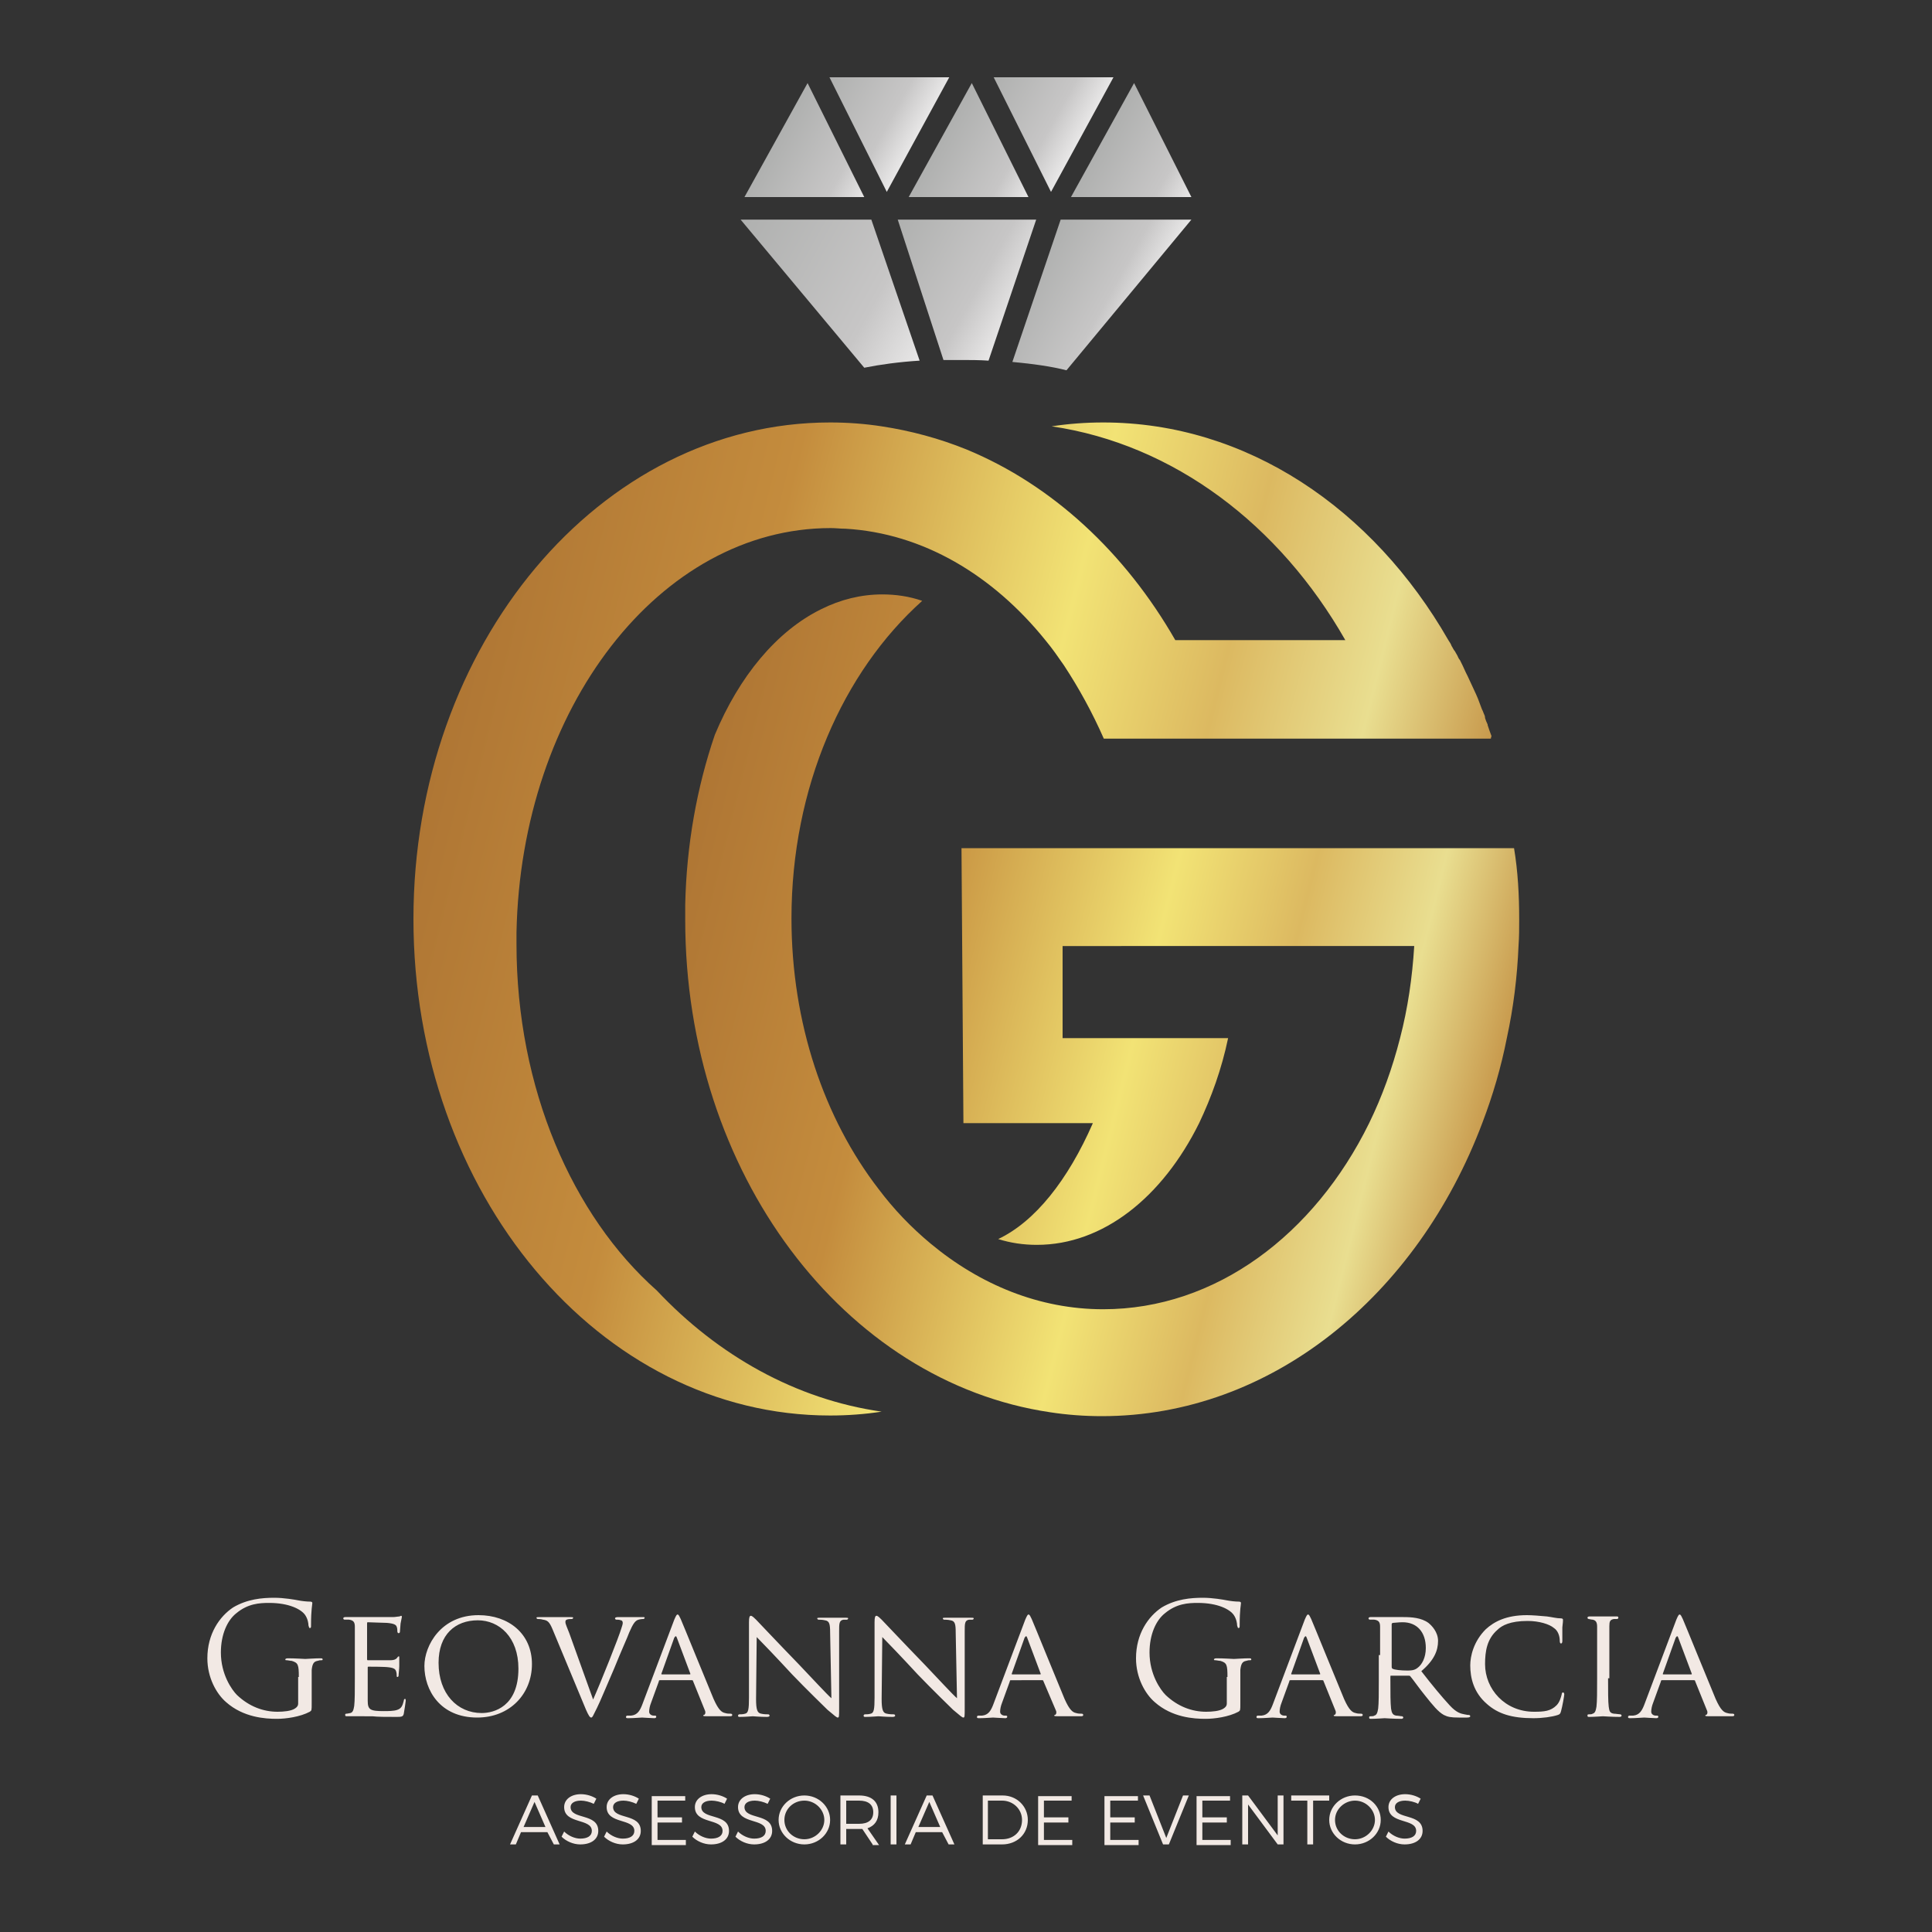 <svg id="Layer_1" xmlns="http://www.w3.org/2000/svg" viewBox="0 0 300 300"><rect x="0" y="0" width="300" height="300" fill="#333333" stroke="none"/><style>.st10{fill:#f2e9e4}</style><g id="LOGO"><linearGradient id="SVGID_1_" gradientUnits="userSpaceOnUse" x1="66.438" y1="121.95" x2="220.155" y2="160.276"><stop offset="0" stop-color="#af7634"/><stop offset=".274" stop-color="#c48c3d"/><stop offset=".57" stop-color="#f2e375"/><stop offset=".729" stop-color="#dcb961"/><stop offset=".877" stop-color="#e9de90"/><stop offset="1" stop-color="#c89a4d"/></linearGradient><path d="M231.5 114.7h-60.1c-1.8-4.1-3.9-7.9-6.2-11.4-.9-1.3-1.8-2.6-2.8-3.8-8.2-10.2-19.1-16.7-31.1-17.4-.8 0-1.5-.1-2.3-.1-26.5 0-48.1 27.9-48.8 62.8v1.8c0 22.4 8.7 42.2 21.8 53.8 9.5 10.1 21.6 16.9 34.9 18.8-2.6.4-5.3.6-8 .6-35.8 0-64.7-34.5-64.7-77.1s29-77.1 64.7-77.1c2.7 0 5.4.2 8 .6 4.6.7 9 1.9 13.2 3.6 13.3 5.5 24.6 16 32.4 29.6h26.4c-10.2-17.9-26.6-30.4-45.6-33.2 2.6-.4 5.3-.6 8-.6 22.3 0 41.9 13.4 53.6 33.8.2.3.4.6.5.9.2.3.3.6.5.8.1.2.3.5.4.7.1.2.2.5.4.7.3.6.6 1.2.9 1.9l.3.6c.4.9.9 1.9 1.3 2.8.1.2.2.5.3.7.2.5.4 1.1.6 1.6.1.2.2.4.3.7.1.2.2.4.2.7.1.3.2.6.4 1v.1c.2.6.4 1.2.6 1.7-.1.3-.1.3-.1.4z" fill="url(#SVGID_1_)"/><linearGradient id="SVGID_2_" gradientUnits="userSpaceOnUse" x1="103.351" y1="143.965" x2="230.553" y2="175.68"><stop offset="0" stop-color="#af7634"/><stop offset=".274" stop-color="#c48c3d"/><stop offset=".57" stop-color="#f2e375"/><stop offset=".729" stop-color="#dcb961"/><stop offset=".877" stop-color="#e9de90"/><stop offset="1" stop-color="#c89a4d"/></linearGradient><path d="M235.9 142.8c0 1.3 0 2.7-.1 4-.2 4.9-.8 9.7-1.8 14.3-.9 4.6-2.2 9-3.8 13.2-10.1 26.9-32.8 45.6-59.1 45.6-2.7 0-5.4-.2-8-.6-32-4.7-56.7-37.1-56.7-76.5v-2.3c.2-9.3 1.8-18.2 4.6-26.4 3.8-9.1 9.6-16.1 16.5-19.5 3-1.5 6.2-2.3 9.5-2.3 2.1 0 4.2.3 6.2 1-12.3 11-20.3 29-20.3 49.3 0 16.3 5.1 31.1 13.5 42 2.4 3.2 5.1 6 8.1 8.5 7.7 6.4 16.9 10.2 26.8 10.2 17.5 0 32.8-11.6 41.3-28.9 2-4.1 3.6-8.5 4.8-13.2 1.2-4.6 1.9-9.4 2.2-14.3H165v14.3h25.7c-1 4.8-2.6 9.2-4.5 13.2-5.7 11.5-14.9 18.9-25.2 18.9-2.1 0-4.1-.3-6-.9 5.7-2.7 10.8-9.1 14.7-18h-20.1l-.3-42.7h85.8c.6 3.6.8 7.3.8 11.1z" fill="url(#SVGID_2_)"/><g><linearGradient id="SVGID_3_" gradientUnits="userSpaceOnUse" x1="120.451" y1="21.718" x2="134.777" y2="29.659"><stop offset="0" stop-color="#afb0af"/><stop offset=".696" stop-color="#c7c6c6"/><stop offset="1" stop-color="#e8e7e7"/></linearGradient><path fill="url(#SVGID_3_)" d="M125.4 12.9l8.8 17.7h-18.6z"/><linearGradient id="SVGID_4_" gradientUnits="userSpaceOnUse" x1="171.16" y1="21.718" x2="185.486" y2="29.659"><stop offset="0" stop-color="#afb0af"/><stop offset=".696" stop-color="#c7c6c6"/><stop offset="1" stop-color="#e8e7e7"/></linearGradient><path fill="url(#SVGID_4_)" d="M166.3 30.6l9.8-17.7 8.9 17.7z"/><linearGradient id="SVGID_5_" gradientUnits="userSpaceOnUse" x1="145.949" y1="21.718" x2="160.274" y2="29.659"><stop offset="0" stop-color="#afb0af"/><stop offset=".696" stop-color="#c7c6c6"/><stop offset="1" stop-color="#e8e7e7"/></linearGradient><path fill="url(#SVGID_5_)" d="M141.1 30.6l9.8-17.7 8.8 17.7z"/><linearGradient id="SVGID_6_" gradientUnits="userSpaceOnUse" x1="128.266" y1="12.963" x2="142.591" y2="20.904"><stop offset="0" stop-color="#afb0af"/><stop offset=".696" stop-color="#c7c6c6"/><stop offset="1" stop-color="#e8e7e7"/></linearGradient><path fill="url(#SVGID_6_)" d="M147.4 12l-9.7 17.8-8.9-17.8z"/><linearGradient id="SVGID_7_" gradientUnits="userSpaceOnUse" x1="153.764" y1="12.963" x2="168.089" y2="20.904"><stop offset="0" stop-color="#afb0af"/><stop offset=".696" stop-color="#c7c6c6"/><stop offset="1" stop-color="#e8e7e7"/></linearGradient><path fill="url(#SVGID_7_)" d="M172.9 12l-9.7 17.8-8.9-17.8z"/><linearGradient id="SVGID_8_" gradientUnits="userSpaceOnUse" x1="114.803" y1="34.501" x2="145.355" y2="51.436"><stop offset="0" stop-color="#afb0af"/><stop offset=".696" stop-color="#c7c6c6"/><stop offset="1" stop-color="#e8e7e7"/></linearGradient><path d="M142.8 56c-3.2.2-6.1.6-8.6 1.1l-19.2-23h20.3l7.5 21.9z" fill="url(#SVGID_8_)"/><linearGradient id="SVGID_9_" gradientUnits="userSpaceOnUse" x1="161.439" y1="39.783" x2="176.999" y2="48.409"><stop offset="0" stop-color="#afb0af"/><stop offset=".696" stop-color="#c7c6c6"/><stop offset="1" stop-color="#e8e7e7"/></linearGradient><path d="M185 34.1l-19.4 23.4c-2.3-.6-5.2-1-8.4-1.3l7.5-22.1H185z" fill="url(#SVGID_9_)"/><linearGradient id="SVGID_10_" gradientUnits="userSpaceOnUse" x1="138.134" y1="36.343" x2="158.202" y2="47.466"><stop offset="0" stop-color="#afb0af"/><stop offset=".696" stop-color="#c7c6c6"/><stop offset="1" stop-color="#e8e7e7"/></linearGradient><path d="M160.9 34.1L153.5 56c-1.4-.1-2.9-.1-4.4-.1h-2.6l-7.1-21.8h21.5z" fill="url(#SVGID_10_)"/></g></g><path class="st10" d="M46.4 260.4c0-1.9-.1-2.2-1.1-2.5-.2 0-.6-.1-.8-.1-.1 0-.2 0-.2-.1s.1-.2.4-.2c1.1 0 2.6.1 2.7.1.1 0 1.6-.1 2.3-.1.3 0 .4 0 .4.2 0 .1-.1.1-.2.1-.2 0-.3 0-.6.1-.6.1-.8.5-.9 1.4v5.2c0 1.1 0 1.1-.3 1.3-1.5.8-3.7 1.1-5.1 1.1-1.8 0-5.2-.2-7.9-2.6-1.5-1.3-2.9-3.8-2.9-6.8 0-3.8 1.9-6.5 4-7.9 2.2-1.3 4.5-1.5 6.4-1.5 1.5 0 3.2.3 3.7.4.5.1 1.3.2 1.9.2.2 0 .3.1.3.2 0 .3-.2 1-.2 3.4 0 .4 0 .5-.2.5-.1 0-.1-.1-.2-.4 0-.3-.1-1-.5-1.6-.6-.9-2.5-1.9-5.6-1.9-1.5 0-3.3.1-5.1 1.6-1.4 1.1-2.4 3.3-2.4 6.1 0 3.4 1.7 5.8 2.5 6.6 1.9 1.8 4.1 2.6 6.3 2.6.9 0 2.1-.1 2.7-.5.3-.2.5-.4.5-.8v-4.1zM55.1 257v-4.4c0-.7-.2-1-.9-1.1h-.7c-.1 0-.2-.1-.2-.2s.1-.2.3-.2H61c.4 0 .8-.1 1-.1.1 0 .2-.1.3-.1.1 0 .1.1.1.2s-.1.4-.2 1c0 .2-.1 1.1-.1 1.3 0 .1-.1.2-.2.2s-.2-.1-.2-.3c0-.1 0-.5-.1-.7-.1-.3-.4-.5-1.5-.6-.4 0-2.8-.1-3-.1-.1 0-.1.1-.1.2v5.5c0 .1 0 .2.1.2h3.5c.5 0 .8-.1 1-.3.1-.1.2-.3.3-.3.1 0 .1 0 .1.2v1.3c0 .4-.1 1.2-.1 1.3 0 .2 0 .4-.2.4-.1 0-.1-.1-.1-.2 0-.2 0-.4-.1-.7-.1-.3-.3-.5-1.1-.6-.6-.1-2.8-.1-3.2-.1-.1 0-.1.1-.1.1v5.2c0 1.4.4 1.6 2.5 1.6.6 0 1.6 0 2.1-.2.6-.2.8-.6 1-1.4 0-.2.1-.3.2-.3s.1.2.1.3-.2 1.5-.3 2c-.1.5-.4.5-1.2.5-1.6 0-2.8 0-3.7-.1H56h-2.1c-.2 0-.3 0-.3-.2 0-.1 0-.2.2-.2s.5-.1.6-.1c.4-.1.5-.5.6-1.1.1-.8.1-2.4.1-4.4V257zM74.3 250.8c4.7 0 8.3 2.9 8.3 7.6 0 4.6-3.4 8.3-8.5 8.3-5.8 0-8.2-4.3-8.2-8 0-3.2 2.6-7.9 8.4-7.9zm.5 15.2c1.9 0 5.7-1 5.7-6.9 0-4.9-3-7.5-6.3-7.5-3.5 0-6.1 2.2-6.1 6.6 0 4.8 2.9 7.8 6.7 7.8zM92.1 263.9c1.2-2.7 4-9.7 4.4-11.1.1-.3.2-.6.2-.8s-.1-.4-.3-.4c-.2-.1-.5-.1-.7-.1-.1 0-.2-.1-.2-.2s.1-.2.5-.2h3.8c.2 0 .3 0 .3.1s-.1.2-.2.2-.6 0-1 .2c-.3.2-.6.5-1.2 1.9-.2.6-1.3 3-2.3 5.5-1.3 3-2.2 5.2-2.7 6.2-.6 1.2-.7 1.5-.9 1.5-.2 0-.4-.3-.8-1.2L85.8 253c-.5-1.2-.8-1.4-1.5-1.5-.3-.1-.7-.1-.8-.1-.1 0-.2-.1-.2-.2s.2-.1.6-.1h4.5c.4 0 .6 0 .6.1s-.1.2-.2.2c-.2 0-.6 0-.8.1-.2.1-.2.2-.2.4 0 .3.3.9.6 1.7l3.7 10.3zM104.7 251.5c.3-.7.4-.8.5-.8.2 0 .3.3.5.7.4.9 3.8 9.3 5.1 12.4.8 1.8 1.3 2.1 1.8 2.2.3.1.6.1.8.1.1 0 .3 0 .3.2s-.2.2-.5.2h-3.3c-.4 0-.7 0-.7-.1s0-.1.1-.1.3-.2.2-.6l-1.9-4.7c0-.1-.1-.1-.2-.1h-4.9c-.1 0-.2 0-.2.2l-1.2 3.3c-.2.5-.3 1-.3 1.4 0 .4.4.6.7.6h.2c.2 0 .2.1.2.2s-.1.2-.3.2c-.5 0-1.7-.1-1.9-.1-.2 0-1.3.1-2.1.1-.3 0-.4 0-.4-.2 0-.1.1-.2.2-.2h.6c1-.1 1.4-.8 1.8-1.9l4.9-13zm2.4 8.5c.1 0 .1 0 .1-.1l-2.1-5.6c-.1-.3-.2-.3-.4 0l-2 5.6c0 .1 0 .1.1.1h4.3zM117.4 263.8c0 1.7.2 2.2.8 2.3.4.1.9.1 1.1.1.1 0 .2.1.2.2s-.1.2-.4.2c-1.2 0-2-.1-2.2-.1-.2 0-1.1.1-2 .1-.2 0-.3 0-.3-.2 0-.1.1-.2.2-.2.2 0 .6 0 .9-.1.5-.1.6-.7.6-2.5v-11.7c0-.8.1-1 .3-1 .2 0 .6.4.8.6.3.3 3.4 3.6 6.7 7 2.1 2.2 4.3 4.6 5 5.2l-.2-10.2c0-1.3-.1-1.8-.8-1.9-.4-.1-.9-.1-1-.1-.1 0-.2-.1-.2-.2s.2-.1.4-.1h4c.2 0 .4 0 .4.1s-.1.2-.2.2h-.5c-.7.1-.7.6-.7 1.8v11.9c0 1.3 0 1.5-.2 1.5s-.4-.2-1.6-1.2c-.2-.2-3.3-3.2-5.5-5.5-2.4-2.6-4.8-5.1-5.5-5.8l-.1 9.6zM136.9 263.8c0 1.7.2 2.2.8 2.3.4.1.9.1 1.1.1.1 0 .2.1.2.2s-.1.2-.4.2c-1.2 0-2-.1-2.2-.1-.2 0-1.1.1-2 .1-.2 0-.3 0-.3-.2 0-.1.1-.2.2-.2.2 0 .6 0 .9-.1.5-.1.6-.7.6-2.5v-11.7c0-.8.1-1 .3-1 .2 0 .6.4.8.6.3.3 3.4 3.6 6.7 7 2.1 2.2 4.3 4.6 5 5.2l-.2-10.2c0-1.3-.1-1.8-.8-1.9-.4-.1-.9-.1-1-.1-.1 0-.2-.1-.2-.2s.2-.1.4-.1h4c.2 0 .4 0 .4.1s-.1.2-.2.2h-.5c-.7.1-.7.6-.7 1.8v11.9c0 1.3 0 1.5-.2 1.5s-.4-.2-1.6-1.2c-.2-.2-3.3-3.2-5.5-5.5-2.4-2.6-4.8-5.1-5.5-5.8l-.1 9.6zM159.2 251.5c.3-.7.4-.8.5-.8.2 0 .3.3.5.7.4.9 3.8 9.3 5.1 12.4.8 1.8 1.3 2.1 1.8 2.2.3.1.6.1.8.1.1 0 .3 0 .3.2s-.2.2-.5.2h-3.3c-.4 0-.7 0-.7-.1s0-.1.1-.1.3-.2.2-.6l-2-4.7c0-.1-.1-.1-.2-.1H157c-.1 0-.2 0-.2.2l-1.2 3.3c-.2.5-.3 1-.3 1.4 0 .4.4.6.7.6h.2c.2 0 .2.1.2.2s-.1.2-.3.2c-.5 0-1.7-.1-1.9-.1-.2 0-1.3.1-2.1.1-.3 0-.4 0-.4-.2 0-.1.1-.2.2-.2h.6c1-.1 1.4-.8 1.8-1.9l4.9-13zm2.3 8.5c.1 0 .1 0 .1-.1l-2.1-5.6c-.1-.3-.2-.3-.4 0l-2 5.6c0 .1 0 .1.1.1h4.3zM190.6 260.4c0-1.9-.1-2.2-1.1-2.5-.2 0-.6-.1-.8-.1-.1 0-.2 0-.2-.1s.1-.2.4-.2c1.1 0 2.6.1 2.7.1.1 0 1.6-.1 2.3-.1.3 0 .4 0 .4.2 0 .1-.1.1-.2.1-.2 0-.3 0-.6.1-.6.1-.8.5-.9 1.4v5.2c0 1.1 0 1.1-.3 1.3-1.5.8-3.7 1.1-5.1 1.1-1.8 0-5.2-.2-7.9-2.6-1.5-1.3-2.9-3.8-2.9-6.8 0-3.8 1.9-6.5 4-7.9 2.2-1.3 4.5-1.5 6.4-1.5 1.5 0 3.2.3 3.7.4.5.1 1.3.2 1.9.2.2 0 .3.1.3.2 0 .3-.2 1-.2 3.4 0 .4 0 .5-.2.5-.1 0-.1-.1-.2-.4 0-.3-.1-1-.5-1.6-.6-.9-2.5-1.9-5.6-1.9-1.5 0-3.3.1-5.1 1.6-1.4 1.1-2.4 3.3-2.4 6.1 0 3.4 1.7 5.8 2.5 6.6 1.9 1.8 4.1 2.6 6.3 2.6.9 0 2.1-.1 2.7-.5.3-.2.5-.4.5-.8v-4.1zM202.6 251.5c.3-.7.4-.8.5-.8.2 0 .3.3.5.7.4.9 3.8 9.3 5.1 12.4.8 1.8 1.3 2.1 1.8 2.2.3.1.6.1.8.1.1 0 .3 0 .3.2s-.2.2-.5.2h-3.3c-.4 0-.7 0-.7-.1s0-.1.1-.1.3-.2.2-.6l-1.9-4.7c0-.1-.1-.1-.2-.1h-4.9c-.1 0-.2 0-.2.2l-1.2 3.3c-.2.5-.3 1-.3 1.4 0 .4.4.6.7.6h.2c.2 0 .2.1.2.2s-.1.2-.3.2c-.5 0-1.7-.1-1.9-.1-.2 0-1.3.1-2.1.1-.3 0-.4 0-.4-.2 0-.1.1-.2.2-.2h.6c1-.1 1.4-.8 1.8-1.9l4.9-13zm2.3 8.5c.1 0 .1 0 .1-.1l-2.1-5.6c-.1-.3-.2-.3-.4 0l-2 5.6c0 .1 0 .1.1.1h4.3zM214.3 257v-4.4c0-.7-.2-1-.9-1.1h-.7c-.1 0-.2-.1-.2-.2s.1-.2.3-.2h5.1c1.3 0 2.8.1 3.9.9.5.4 1.5 1.4 1.5 2.8 0 1.5-.6 3-2.6 4.7 1.7 2.2 3.2 4 4.4 5.3 1.1 1.2 1.8 1.3 2.3 1.4.4.1.6.1.7.1s.2.1.2.2-.1.2-.5.2h-1.3c-1.2 0-1.7-.1-2.3-.4-.9-.5-1.7-1.5-2.9-3-.9-1.1-1.8-2.4-2.3-3-.1-.1-.1-.1-.3-.1H216c-.1 0-.1 0-.1.2v.5c0 2 0 3.5.1 4.4.1.6.2 1 .8 1.1.3 0 .7.1.9.1.1 0 .2.1.2.2s-.1.2-.3.2c-1.2 0-2.5-.1-2.6-.1 0 0-1.4.1-2.1.1-.2 0-.3 0-.3-.2 0-.1 0-.2.2-.2s.5 0 .6-.1c.4-.1.5-.5.6-1.1.1-.8.1-2.4.1-4.4V257zm1.8 1.8c0 .1 0 .2.1.3.3.2 1.4.3 2.3.3.5 0 1.1 0 1.6-.4.7-.5 1.3-1.6 1.3-3.1 0-2.5-1.4-4-3.6-4-.6 0-1.3.1-1.5.1-.1 0-.2.1-.2.2v6.6zM230.9 264.6c-2.1-1.8-2.6-4.1-2.6-6 0-1.4.5-3.7 2.4-5.6 1.3-1.2 3.2-2.2 6.4-2.2.8 0 2 .1 3.1.2.8.1 1.5.3 2.2.3.2 0 .3.1.3.2 0 .2 0 .4-.1 1.2v2.1c0 .3-.1.4-.2.4s-.2-.1-.2-.4c0-.8-.3-1.6-.9-2-.7-.6-2.3-1.1-4.1-1.1-2.7 0-4 .7-4.7 1.4-1.6 1.4-1.9 3.3-1.9 5.3 0 3.9 3.1 7.4 7.6 7.4 1.6 0 2.6-.1 3.5-1 .5-.5.7-1.3.8-1.7 0-.2.1-.3.2-.3s.2.1.2.3-.3 1.9-.5 2.6c-.1.4-.2.5-.5.6-.9.3-2.4.5-3.8.5-3.4 0-5.5-.7-7.2-2.2zM249.7 260.6c0 2 0 3.6.1 4.4.1.6.1 1 .8 1.1.3 0 .8.1 1 .1.1 0 .2.1.2.2s-.1.2-.3.2c-1.2 0-2.5-.1-2.6-.1-.1 0-1.4.1-2.1.1-.2 0-.3 0-.3-.2 0-.1 0-.2.2-.2s.5 0 .6-.1c.4-.1.5-.5.6-1.1.1-.8.1-2.4.1-4.4V257v-4.4c0-.7-.2-1-.7-1.1-.2 0-.5-.1-.6-.1-.1 0-.2-.1-.2-.2s.1-.2.3-.2h4.2c.2 0 .3 0 .3.2 0 .1-.1.2-.2.2h-.5c-.6.1-.7.4-.7 1.1V260.6zM260.3 251.5c.3-.7.4-.8.5-.8.2 0 .3.3.5.7.4.9 3.8 9.3 5.1 12.4.8 1.8 1.3 2.1 1.8 2.2.3.1.6.1.8.1.1 0 .3 0 .3.2s-.2.2-.5.2h-3.3c-.4 0-.7 0-.7-.1s0-.1.1-.1.3-.2.2-.6l-1.9-4.7c0-.1-.1-.1-.2-.1h-4.9c-.1 0-.2 0-.2.2l-1.2 3.3c-.2.5-.3 1-.3 1.4 0 .4.4.6.7.6h.2c.2 0 .2.1.2.2s-.1.2-.3.2c-.5 0-1.7-.1-1.9-.1-.2 0-1.3.1-2.1.1-.3 0-.4 0-.4-.2 0-.1.1-.2.2-.2h.6c1-.1 1.4-.8 1.8-1.9l4.9-13zm2.3 8.5c.1 0 .1 0 .1-.1l-2.1-5.6c-.1-.3-.2-.3-.4 0l-2 5.6c0 .1 0 .1.1.1h4.3z"/><g><path class="st10" d="M85 284.5h-4.1l-.8 1.9h-.9l3.4-7.6h.9l3.4 7.6H86l-1-1.9zm-.3-.8l-1.7-3.9-1.7 3.9h3.4zM90.2 279.6c-1 0-1.6.4-1.6 1 0 2 4.3.9 4.3 3.7 0 1.3-1.1 2.1-2.8 2.1-1.1 0-2.2-.5-2.9-1.2l.4-.8c.7.7 1.7 1.1 2.5 1.1 1.1 0 1.8-.4 1.8-1.2 0-2-4.3-1-4.3-3.7 0-1.2 1.1-2 2.6-2 .9 0 1.8.3 2.4.7l-.4.8c-.6-.3-1.4-.5-2-.5zM96.8 279.6c-1 0-1.6.4-1.6 1 0 2 4.3.9 4.3 3.7 0 1.3-1.1 2.1-2.8 2.1-1.1 0-2.2-.5-2.9-1.2l.4-.8c.7.7 1.7 1.1 2.5 1.1 1.1 0 1.8-.4 1.8-1.2 0-2-4.3-1-4.3-3.7 0-1.2 1.1-2 2.6-2 .9 0 1.8.3 2.4.7l-.4.8c-.6-.3-1.4-.5-2-.5zM106.4 278.8v.8h-4.3v2.6h3.8v.8h-3.8v2.7h4.4v.8h-5.3v-7.6h5.2zM110.5 279.6c-1 0-1.6.4-1.6 1 0 2 4.3.9 4.3 3.7 0 1.3-1.1 2.1-2.8 2.1-1.1 0-2.2-.5-2.9-1.2l.4-.8c.7.7 1.7 1.1 2.5 1.1 1.1 0 1.8-.4 1.8-1.2 0-2-4.3-1-4.3-3.7 0-1.2 1.1-2 2.6-2 .9 0 1.8.3 2.4.7l-.4.8c-.5-.3-1.4-.5-2-.5zM117.2 279.6c-1 0-1.6.4-1.6 1 0 2 4.3.9 4.3 3.7 0 1.3-1.1 2.1-2.8 2.1-1.1 0-2.2-.5-2.9-1.2l.4-.8c.7.7 1.7 1.1 2.5 1.1 1.1 0 1.8-.4 1.8-1.2 0-2-4.3-1-4.3-3.7 0-1.2 1.1-2 2.6-2 .9 0 1.8.3 2.4.7l-.4.8c-.6-.3-1.4-.5-2-.5zM128.9 282.6c0 2.1-1.8 3.8-4 3.8s-4-1.7-4-3.8c0-2.1 1.8-3.8 4-3.8s4 1.7 4 3.8zm-7.1 0c0 1.7 1.4 3 3.1 3 1.7 0 3.1-1.4 3.1-3s-1.4-3-3.1-3c-1.7 0-3.1 1.3-3.1 3zM135.5 286.4l-1.6-2.4h-2.5v2.4h-.9v-7.6h2.9c1.9 0 3 .9 3 2.6 0 1.3-.6 2.1-1.7 2.5l1.8 2.6h-1zm-2.1-3.2c1.4 0 2.2-.6 2.2-1.8 0-1.2-.8-1.8-2.2-1.8h-2v3.6h2zM139.2 278.8v7.6h-.9v-7.6h.9zM146.3 284.5h-4.1l-.8 1.9h-.9l3.4-7.6h.9l3.4 7.6h-.9l-1-1.9zm-.3-.8l-1.7-3.9-1.7 3.9h3.4zM159.6 282.6c0 2.2-1.7 3.8-4 3.8h-3v-7.6h3.1c2.2 0 3.9 1.7 3.9 3.8zm-.9 0c0-1.7-1.4-3-3.1-3h-2.2v6h2.2c1.8 0 3.1-1.2 3.1-3zM166.4 278.8v.8h-4.3v2.6h3.8v.8h-3.8v2.7h4.4v.8h-5.3v-7.6h5.2zM176.7 278.8v.8h-4.3v2.6h3.8v.8h-3.8v2.7h4.4v.8h-5.3v-7.6h5.2zM178.5 278.8l2.6 6.6 2.6-6.6h.9l-3.1 7.6h-.9l-3.1-7.6h1zM191 278.8v.8h-4.3v2.6h3.8v.8h-3.8v2.7h4.4v.8h-5.3v-7.6h5.2zM193.8 278.8l4.6 6.2v-6.2h.9v7.6h-.9l-4.6-6.2v6.2h-.9v-7.6h.9zM206.4 278.8v.8h-2.5v6.8h-.9v-6.8h-2.5v-.8h5.9zM214.4 282.6c0 2.1-1.8 3.8-4 3.8s-4-1.7-4-3.8c0-2.1 1.8-3.8 4-3.8 2.3 0 4 1.7 4 3.8zm-7.1 0c0 1.7 1.4 3 3.1 3 1.7 0 3.1-1.4 3.1-3s-1.4-3-3.1-3c-1.6 0-3.1 1.3-3.1 3zM218.2 279.6c-1 0-1.6.4-1.6 1 0 2 4.3.9 4.3 3.7 0 1.3-1.1 2.1-2.8 2.1-1.1 0-2.2-.5-2.9-1.2l.4-.8c.7.7 1.7 1.1 2.5 1.1 1.1 0 1.8-.4 1.8-1.2 0-2-4.3-1-4.3-3.7 0-1.2 1.1-2 2.6-2 .9 0 1.8.3 2.4.7l-.4.8c-.5-.3-1.4-.5-2-.5z"/></g></svg>